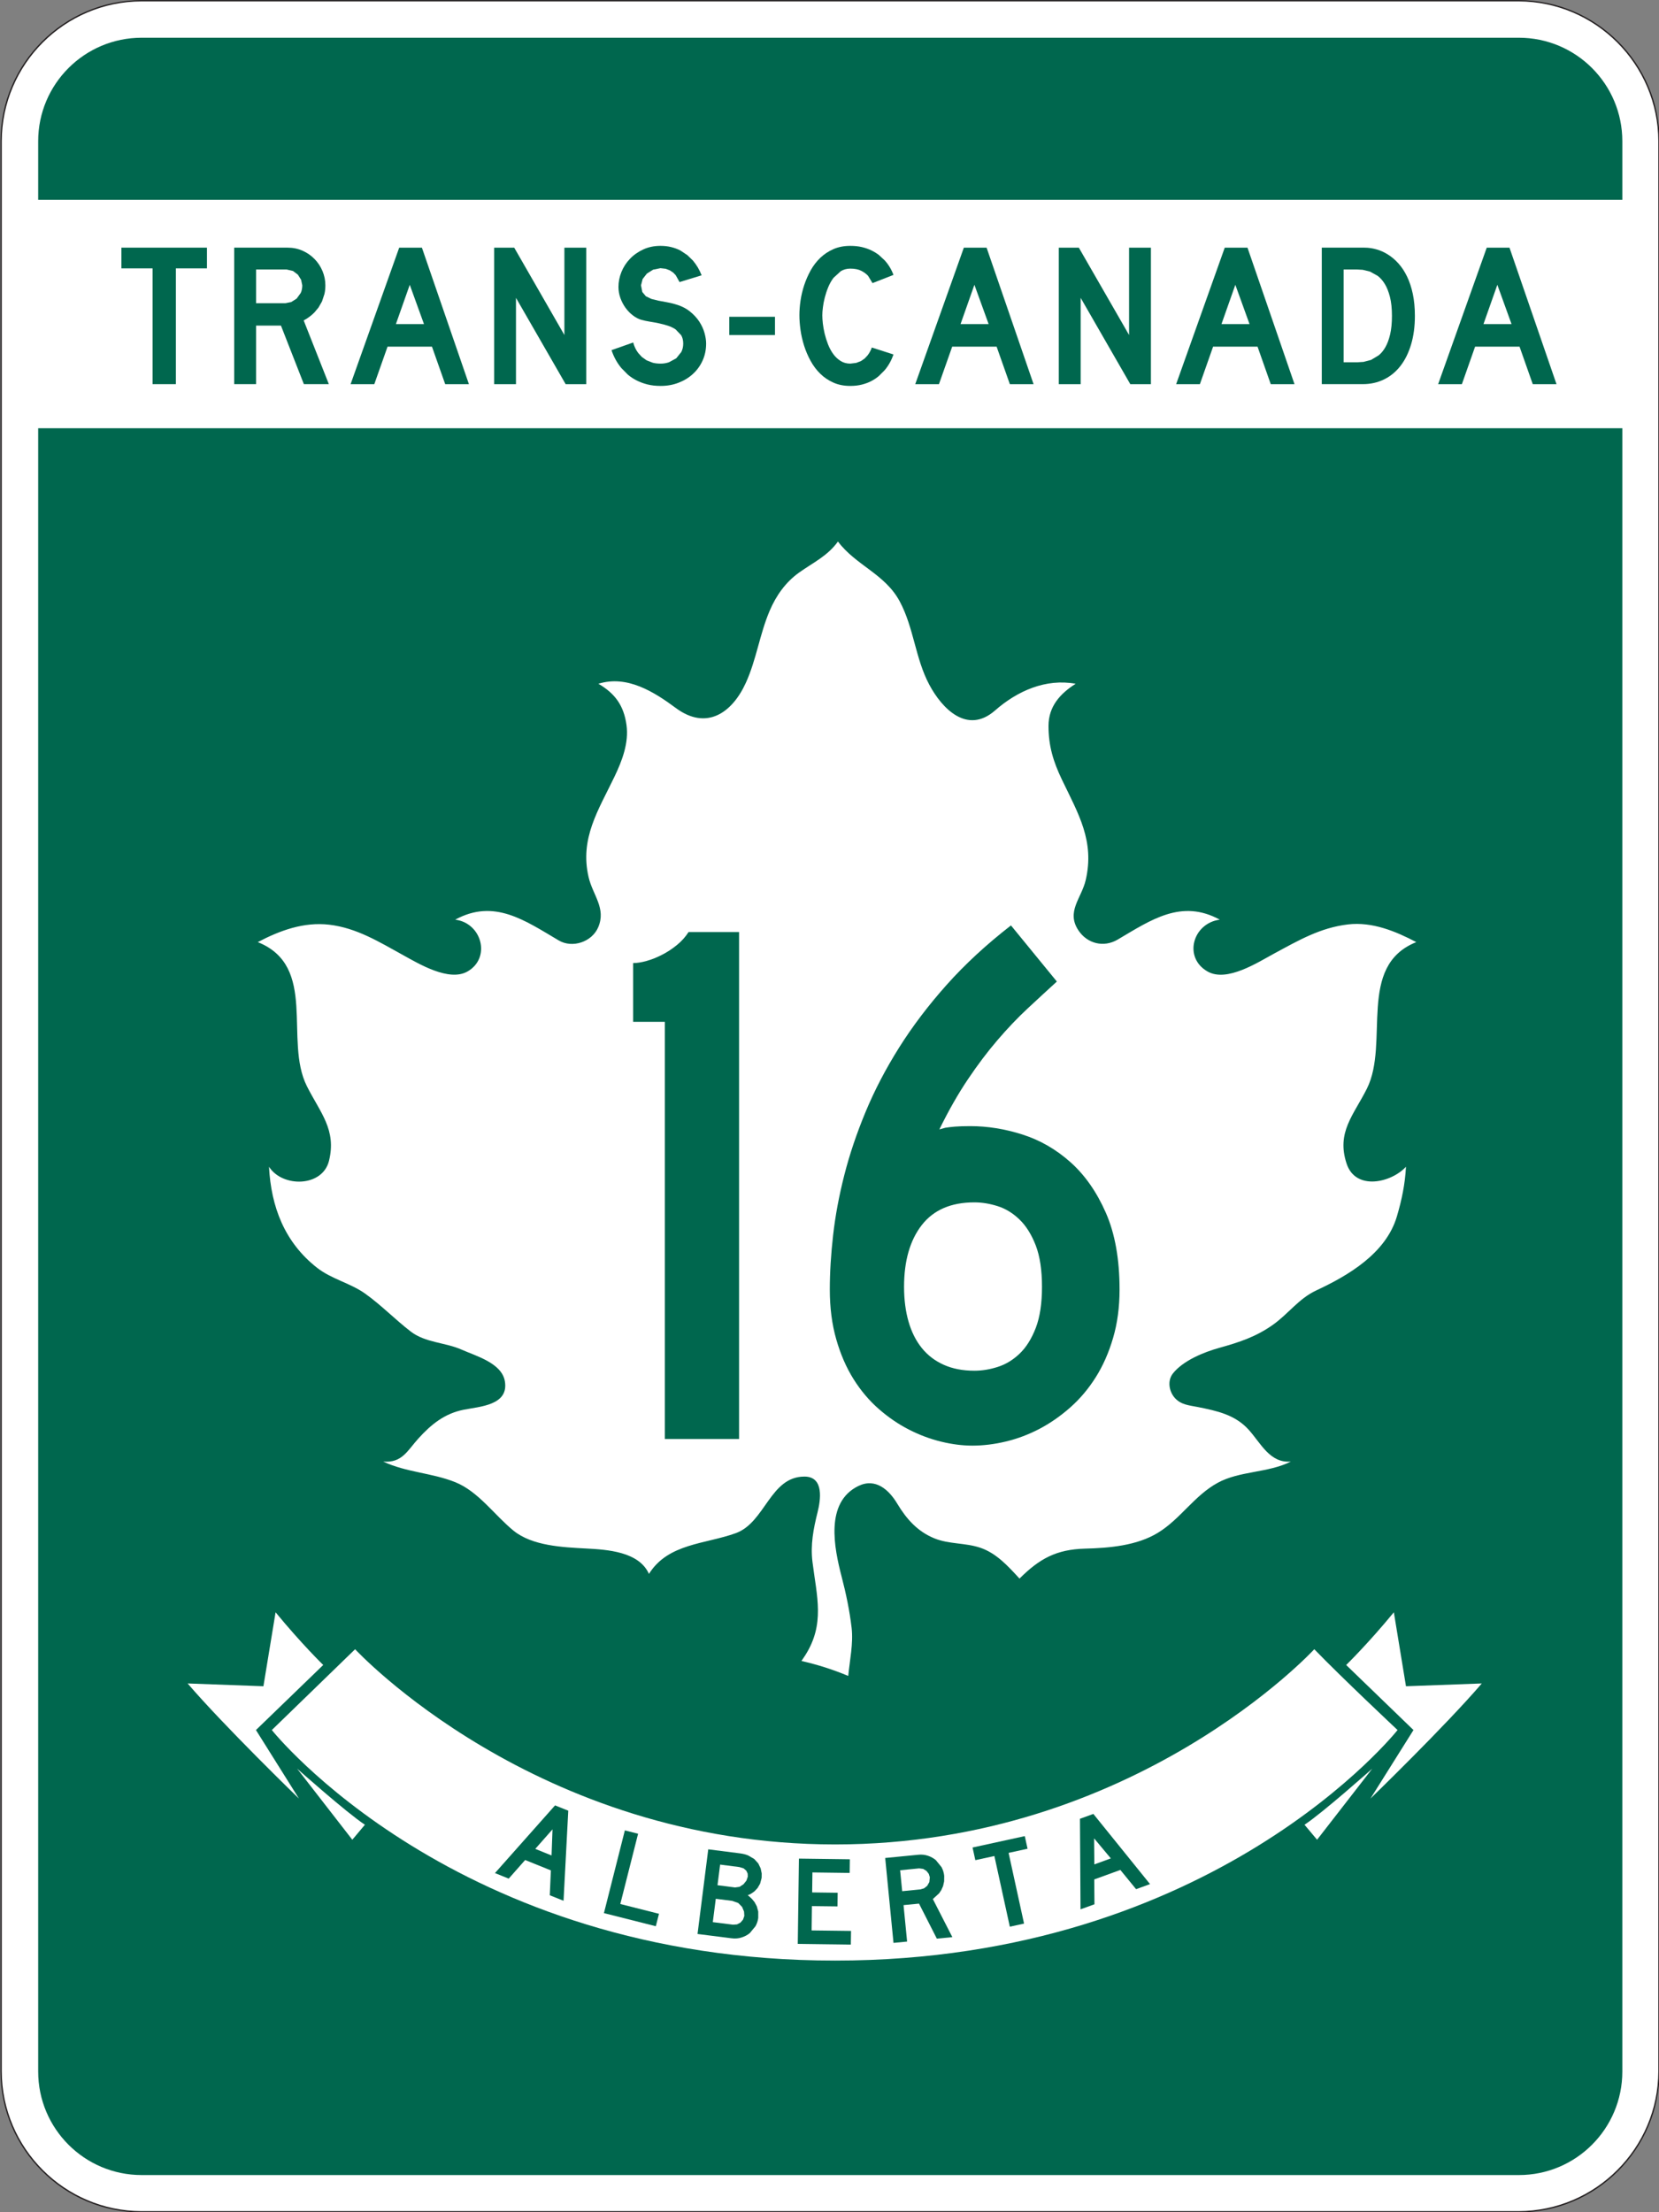 <?xml version="1.0" encoding="UTF-8" standalone="no"?>
<!-- Created with Inkscape (http://www.inkscape.org/) -->
<svg id="svg4315" xmlns:rdf="http://www.w3.org/1999/02/22-rdf-syntax-ns#" xmlns="http://www.w3.org/2000/svg" xml:space="preserve" height="600" width="450" version="1.1" xmlns:cc="http://creativecommons.org/ns#" xmlns:dc="http://purl.org/dc/elements/1.1/"><rect width="100%" height="100%" fill="#808080" stroke="none"/><defs id="defs4319"><clipPath id="clipPath4605" clipPathUnits="userSpaceOnUse"><path id="path4607" d="m 242.991,626.004 54.018,0 0,72 -54.018,0 0,-72 z"/></clipPath></defs><g id="g4325" transform="matrix(1.25,0,0,-1.25,-303.744,1382.505)"><g id="g4601" transform="matrix(6.666,0,0,6.667,-1376.704,-3547.588)"><g id="g4603" clip-path="url(#clipPath4605)"><g id="g4609" transform="translate(292.415,626.021)"><path id="path4611" fill-rule="nonzero" fill="#FFF" d="m 0,0 c 2.513,0 4.569,2.056 4.569,4.569 l 0,62.819 c 0,2.513 -2.056,4.57 -4.569,4.57 l -44.83,0 c -2.513,0 -4.569,-2.057 -4.569,-4.57 l 0,-62.819 C -49.399,2.056 -47.343,0 -44.83,0 L 0,0 z"/></g><g id="g4613" transform="translate(247.585,626)"><path id="path4615" fill-rule="nonzero" fill="#231f20" d="m 0,0 c -2.525,0.001 -4.59,2.066 -4.59,4.591 l 0,62.819 C -4.59,69.935 -2.525,72 0,72 l 44.83,0 c 2.524,0 4.589,-2.065 4.589,-4.59 l 0,-62.819 C 49.419,2.066 47.354,0.001 44.83,0 l 0,0.021 0,0.022 c 2.501,0.004 4.543,2.047 4.547,4.548 l 0,62.819 c -0.004,2.501 -2.046,4.544 -4.547,4.548 L 0,71.958 C -2.501,71.954 -4.544,69.911 -4.548,67.41 l 0,-62.819 C -4.544,2.09 -2.501,0.047 0,0.043 l 44.83,0 0,-0.022 L 44.83,0 0,0 z"/></g><g id="g4617" transform="translate(244.222,684.067)"><path id="path4619" fill-rule="nonzero" fill="#00674e" d="m 0,0 0,-53.48 c 0,-1.861 1.509,-3.37 3.37,-3.37 l 44.83,0 c 1.861,0 3.369,1.509 3.369,3.37 L 51.569,0 0,0 z m 51.569,7.436 0,1.904 c 0,1.861 -1.508,3.369 -3.369,3.369 l -44.83,0 C 1.509,12.709 0,11.201 0,9.34 l 0,-1.904 51.569,0 z"/></g><g id="g4621" transform="translate(269.191,644.131)"><path id="path4623" fill-rule="nonzero" fill="#FFF" d="M 0,0 -0.122,-0.183 C 0.421,-0.309 0.887,-0.456 1.401,-0.67 1.449,-0.172 1.57,0.393 1.511,0.894 1.444,1.463 1.329,2.009 1.185,2.563 0.944,3.492 0.634,4.982 1.736,5.514 2.293,5.781 2.727,5.387 2.999,4.932 3.298,4.435 3.658,4.03 4.204,3.808 4.681,3.613 5.206,3.667 5.696,3.503 6.226,3.325 6.61,2.896 6.976,2.498 c 0.651,0.65 1.201,0.949 2.132,0.975 0.791,0.02 1.689,0.096 2.376,0.517 0.736,0.451 1.18,1.208 1.946,1.626 0.712,0.39 1.635,0.317 2.38,0.69 -0.685,-0.059 -0.979,0.601 -1.378,1.041 -0.442,0.486 -1.033,0.61 -1.645,0.733 -0.287,0.058 -0.551,0.07 -0.755,0.297 -0.187,0.209 -0.251,0.562 -0.059,0.801 0.334,0.418 1.007,0.691 1.512,0.831 0.651,0.181 1.2,0.362 1.753,0.758 0.489,0.349 0.832,0.844 1.392,1.106 1.049,0.489 2.276,1.208 2.631,2.412 0.161,0.546 0.265,1.047 0.296,1.616 -0.48,-0.522 -1.638,-0.787 -1.932,0.099 -0.34,1.023 0.229,1.582 0.66,2.444 0.746,1.495 -0.338,3.99 1.607,4.768 -0.677,0.356 -1.435,0.668 -2.222,0.576 -0.905,-0.107 -1.608,-0.519 -2.401,-0.946 -0.537,-0.29 -1.542,-0.946 -2.172,-0.586 -0.798,0.455 -0.482,1.569 0.398,1.687 -1.248,0.68 -2.231,-0.004 -3.324,-0.649 -0.455,-0.268 -0.988,-0.132 -1.275,0.297 -0.41,0.615 0.098,1.046 0.236,1.643 0.293,1.271 -0.238,2.147 -0.774,3.263 -0.281,0.587 -0.438,1.096 -0.438,1.75 0,0.644 0.39,1.059 0.884,1.373 -0.971,0.176 -1.894,-0.229 -2.625,-0.87 -0.905,-0.791 -1.725,0.061 -2.14,0.84 -0.456,0.854 -0.501,1.849 -0.962,2.71 -0.48,0.896 -1.426,1.17 -2.011,1.949 -0.34,-0.472 -0.806,-0.683 -1.265,-1.01 -0.439,-0.312 -0.748,-0.751 -0.958,-1.243 -0.325,-0.761 -0.43,-1.585 -0.775,-2.344 -0.448,-0.984 -1.283,-1.561 -2.281,-0.82 -0.71,0.526 -1.588,1.079 -2.519,0.788 0.535,-0.312 0.826,-0.702 0.914,-1.341 0.081,-0.585 -0.144,-1.168 -0.39,-1.681 -0.526,-1.096 -1.135,-2.008 -0.844,-3.269 0.136,-0.588 0.579,-1.015 0.313,-1.635 -0.202,-0.473 -0.836,-0.691 -1.283,-0.428 -1.107,0.653 -2.105,1.368 -3.371,0.677 0.868,-0.109 1.173,-1.245 0.399,-1.687 -0.602,-0.343 -1.583,0.25 -2.096,0.533 -0.777,0.428 -1.509,0.884 -2.404,0.99 -0.829,0.097 -1.608,-0.189 -2.326,-0.567 1.965,-0.787 0.847,-3.187 1.596,-4.684 0.43,-0.86 0.975,-1.418 0.721,-2.437 -0.213,-0.854 -1.514,-0.873 -1.952,-0.19 0.069,-1.306 0.506,-2.456 1.561,-3.285 0.477,-0.374 1.092,-0.502 1.57,-0.845 0.525,-0.374 0.969,-0.837 1.482,-1.232 0.478,-0.368 1.126,-0.353 1.655,-0.589 0.471,-0.209 1.305,-0.436 1.409,-1.025 0.138,-0.789 -0.816,-0.827 -1.343,-0.932 -0.621,-0.125 -1.049,-0.472 -1.468,-0.932 -0.361,-0.397 -0.531,-0.807 -1.149,-0.755 0.757,-0.354 1.581,-0.364 2.345,-0.67 0.755,-0.304 1.274,-1.068 1.893,-1.575 0.616,-0.503 1.614,-0.543 2.373,-0.584 0.665,-0.035 1.718,-0.097 2.04,-0.827 0.625,0.999 1.831,0.965 2.828,1.327 0.961,0.35 1.114,1.841 2.234,1.841 C 0.624,5.818 0.5,5.046 0.402,4.655 0.267,4.114 0.167,3.597 0.237,3.037 0.379,1.906 0.648,1.018 0,0"/></g><g id="g4625" transform="translate(253.501,643.817)"><path id="path4627" fill-rule="nonzero" fill="#FFF" d="m 0,0 c 0,0 -0.706,0.687 -1.551,1.715 l -0.396,-2.407 -2.467,0.091 c 1.198,-1.397 3.624,-3.747 3.624,-3.747 L -2.19,-2.117 0,0 z"/></g><g id="g4629" transform="translate(285.763,644.33)"><path id="path4631" fill-rule="nonzero" fill="#FFF" d="M 0,0 C 0,0 -5.848,-6.353 -15.597,-6.353 -25.347,-6.353 -31.224,0 -31.224,0 l -2.711,-2.63 c 0,0 5.964,-7.503 18.338,-7.503 12.373,0 18.308,7.503 18.308,7.503 0,0 -1.818,1.706 -2.711,2.63"/></g><g id="g4633" transform="translate(252.651,640.444)"><path id="path4635" fill-rule="nonzero" fill="#FFF" d="m 0,0 1.797,-2.314 0.41,0.488 C 1.625,-1.446 0,0 0,0"/></g><g id="g4637" transform="translate(286.801,643.817)"><path id="path4639" fill-rule="nonzero" fill="#FFF" d="m 0,0 c 0,0 0.707,0.687 1.552,1.715 l 0.395,-2.407 2.468,0.091 C 3.217,-1.998 0.79,-4.348 0.79,-4.348 L 2.191,-2.117 0,0 z"/></g><g id="g4641" transform="translate(287.651,640.444)"><path id="path4643" fill-rule="nonzero" fill="#FFF" d="m 0,0 -1.797,-2.314 -0.409,0.488 C -1.625,-1.446 0,0 0,0"/></g><g id="g4645" transform="translate(260.965,638.468)"><path id="path4647" fill-rule="nonzero" fill="#00674e" d="M 0,0 -0.561,-0.636 -0.031,-0.85 0,0 z m -0.089,-2.145 0.036,0.809 -0.838,0.338 -0.535,-0.606 -0.447,0.181 1.956,2.203 0.43,-0.173 -0.154,-2.932 -0.448,0.18 z"/></g><g id="g4649" transform="translate(262.639,635.742)"><path id="path4651" fill-rule="nonzero" fill="#00674e" d="M 0,0 0.681,2.692 1.112,2.583 0.533,0.296 1.792,-0.022 1.689,-0.427 0,0 z"/></g><g id="g4653" transform="translate(267.322,636.928)"><path id="path4655" fill-rule="nonzero" fill="#00674e" d="m 0,0 -0.004,0.1 -0.044,0.094 -0.089,0.077 -0.14,0.042 -0.624,0.08 -0.085,-0.671 0.571,-0.073 0.146,0.02 0.128,0.083 0.096,0.119 L 0,0 m -0.113,-1.278 -0.009,0.142 -0.064,0.152 -0.125,0.127 -0.195,0.069 -0.536,0.068 -0.097,-0.76 0.66,-0.083 0.129,0.01 0.112,0.059 0.083,0.096 0.042,0.12 M 0.34,-1.343 C 0.328,-1.437 0.298,-1.526 0.251,-1.612 L 0.065,-1.837 C -0.012,-1.9 -0.101,-1.947 -0.202,-1.979 -0.303,-2.012 -0.413,-2.021 -0.531,-2.005 l -1.105,0.14 0.349,2.755 1.028,-0.131 C -0.156,0.746 -0.066,0.724 0.011,0.691 L 0.209,0.576 0.342,0.43 0.419,0.269 0.453,0.106 0.451,-0.039 0.401,-0.228 0.318,-0.37 0.22,-0.475 0.122,-0.545 0.043,-0.587 l -0.045,-0.017 0.055,-0.044 0.08,-0.074 0.086,-0.104 0.074,-0.137 0.047,-0.172 0,-0.208"/></g><g id="g4657" transform="translate(268.949,634.74)"><path id="path4659" fill-rule="nonzero" fill="#00674e" d="M 0,0 0.038,2.776 1.695,2.754 1.689,2.31 0.477,2.326 0.468,1.675 1.299,1.664 1.293,1.22 0.461,1.23 0.451,0.438 1.734,0.422 1.727,-0.023 0,0 z"/></g><g id="g4661" transform="translate(273.248,636.908)"><path id="path4663" fill-rule="nonzero" fill="#00674e" d="M 0,0 -0.034,0.11 -0.109,0.207 -0.217,0.273 -0.348,0.29 -0.967,0.229 -0.9,-0.453 l 0.595,0.059 0.115,0.034 0.103,0.08 0.07,0.122 L 0,0 m 0.228,-1.997 -0.58,1.14 -0.504,-0.049 0.116,-1.186 -0.443,-0.043 -0.27,2.763 1.083,0.106 C -0.262,0.745 -0.159,0.733 -0.063,0.701 0.034,0.669 0.121,0.621 0.196,0.558 L 0.381,0.33 C 0.429,0.241 0.458,0.146 0.468,0.046 L 0.466,-0.133 0.431,-0.287 0.373,-0.417 0.302,-0.522 0.098,-0.708 0.733,-1.948 0.228,-1.997 z"/></g><g id="g4665" transform="translate(275.812,637.702)"><path id="path4667" fill-rule="nonzero" fill="#00674e" d="m 0,0 0.503,-2.301 -0.463,-0.101 -0.503,2.3 -0.62,-0.135 -0.09,0.412 1.7,0.371 L 0.617,0.135 0,0 z"/></g><g id="g4669" transform="translate(278.595,638.175)"><path id="path4671" fill-rule="nonzero" fill="#00674e" d="M 0,0 0.008,-0.848 0.545,-0.652 0,0 z M 1.367,-1.654 0.855,-1.028 0.005,-1.337 0.012,-2.146 -0.442,-2.31 -0.46,0.637 -0.024,0.795 1.821,-1.489 1.367,-1.654 z"/></g><g id="g4673" transform="translate(248.704,689.27)"><path id="path4675" fill-rule="nonzero" fill="#00674e" d="m 0,0 0,-3.768 -0.758,0 0,3.768 -1.015,0 0,0.674 2.785,0 L 1.012,0 0,0 z"/></g><g id="g4677" transform="translate(252.819,688.718)"><path id="path4679" fill-rule="nonzero" fill="#00674e" d="m 0,0 -0.038,0.181 -0.104,0.165 -0.16,0.121 -0.207,0.048 -0.995,0 0,-1.097 0.957,0 0.188,0.038 0.176,0.112 0.132,0.182 C -0.017,-0.178 0,-0.095 0,0 m 0.052,-3.216 -0.746,1.906 -0.81,0 0,-1.906 -0.712,0 0,4.442 1.741,0 c 0.174,0 0.335,-0.033 0.485,-0.1 C 0.159,1.06 0.289,0.97 0.399,0.857 0.509,0.745 0.595,0.614 0.658,0.466 0.72,0.317 0.752,0.162 0.752,0 c 0,-0.102 -0.01,-0.197 -0.031,-0.285 L 0.642,-0.525 0.529,-0.722 0.399,-0.879 C 0.295,-0.985 0.177,-1.073 0.046,-1.143 l 0.819,-2.073 -0.813,0 z"/></g><g id="g4681" transform="translate(256.318,688.735)"><path id="path4683" fill-rule="nonzero" fill="#00674e" d="m 0,0 -0.451,-1.278 0.914,0 L 0,0 z m 1.154,-3.234 -0.431,1.221 -1.446,0 -0.431,-1.221 -0.772,0 1.582,4.442 0.74,0 1.53,-4.442 -0.772,0 z"/></g><g id="g4685" transform="translate(261.393,685.501)"><path id="path4687" fill-rule="nonzero" fill="#00674e" d="m 0,0 -1.617,2.809 0,-2.809 -0.711,0 0,4.442 0.654,0 1.633,-2.842 0,2.842 0.712,0 L 0.671,0 0,0 z"/></g><g id="g4689" transform="translate(265.966,686.823)"><path id="path4691" fill-rule="nonzero" fill="#00674e" d="m 0,0 c 0,-0.198 -0.038,-0.382 -0.114,-0.551 -0.076,-0.169 -0.181,-0.314 -0.314,-0.436 -0.133,-0.123 -0.29,-0.219 -0.47,-0.288 -0.18,-0.07 -0.374,-0.104 -0.582,-0.104 -0.161,0 -0.306,0.017 -0.437,0.05 -0.131,0.034 -0.249,0.079 -0.354,0.133 -0.106,0.055 -0.199,0.117 -0.28,0.187 l -0.211,0.214 c -0.141,0.171 -0.247,0.365 -0.318,0.581 0.133,0.047 0.251,0.088 0.356,0.125 l 0.13,0.046 0.113,0.04 0.107,0.038 c 0.032,-0.127 0.087,-0.242 0.165,-0.344 l 0.115,-0.126 0.156,-0.111 0.203,-0.079 c 0.075,-0.019 0.16,-0.028 0.255,-0.028 0.092,0 0.183,0.014 0.271,0.045 l 0.236,0.128 0.165,0.206 c 0.041,0.081 0.062,0.172 0.062,0.274 0,0.108 -0.023,0.199 -0.068,0.273 L -0.993,0.46 c -0.074,0.05 -0.159,0.091 -0.255,0.122 -0.095,0.03 -0.193,0.056 -0.295,0.078 -0.101,0.021 -0.2,0.039 -0.296,0.054 -0.096,0.016 -0.184,0.034 -0.263,0.056 -0.095,0.026 -0.187,0.074 -0.278,0.143 -0.091,0.068 -0.171,0.15 -0.242,0.247 -0.07,0.096 -0.126,0.203 -0.169,0.321 -0.042,0.118 -0.063,0.238 -0.063,0.361 0,0.164 0.032,0.326 0.096,0.486 0.065,0.16 0.157,0.303 0.277,0.428 0.119,0.126 0.263,0.227 0.432,0.306 0.169,0.078 0.356,0.117 0.563,0.117 0.129,0 0.247,-0.014 0.354,-0.041 0.107,-0.027 0.204,-0.063 0.291,-0.108 L -0.61,2.876 -0.431,2.702 c 0.12,-0.141 0.214,-0.301 0.284,-0.481 L -0.865,2.001 -0.992,2.227 -1.074,2.311 -1.183,2.383 -1.319,2.434 -1.486,2.453 -1.725,2.405 -1.928,2.278 -2.068,2.099 -2.12,1.895 -2.078,1.678 -1.961,1.538 -1.781,1.452 -1.556,1.396 C -1.475,1.379 -1.389,1.363 -1.297,1.348 -1.206,1.333 -1.112,1.311 -1.018,1.284 -0.829,1.232 -0.669,1.155 -0.539,1.053 -0.409,0.951 -0.304,0.838 -0.224,0.716 -0.144,0.593 -0.087,0.469 -0.052,0.341 -0.017,0.214 0,0.101 0,0"/></g><path id="path4693" fill-rule="nonzero" fill="#00674e" d="m 266.72,687.694 1.487,0 0,-0.593 -1.487,0 0,0.593 z"/><g id="g4695" transform="translate(271.778,685.956)"><path id="path4697" fill-rule="nonzero" fill="#00674e" d="m 0,0 -0.188,-0.188 c -0.071,-0.061 -0.153,-0.117 -0.245,-0.165 -0.09,-0.048 -0.193,-0.086 -0.307,-0.115 -0.113,-0.029 -0.24,-0.044 -0.379,-0.044 -0.207,0 -0.391,0.036 -0.552,0.109 -0.162,0.072 -0.305,0.169 -0.427,0.289 -0.123,0.12 -0.227,0.26 -0.314,0.418 -0.086,0.158 -0.157,0.322 -0.211,0.493 -0.054,0.171 -0.093,0.342 -0.117,0.514 -0.024,0.171 -0.036,0.331 -0.036,0.48 0,0.148 0.012,0.306 0.037,0.475 0.025,0.169 0.065,0.337 0.12,0.504 0.055,0.166 0.126,0.327 0.211,0.481 0.086,0.154 0.191,0.29 0.314,0.408 0.124,0.117 0.266,0.211 0.427,0.282 0.161,0.07 0.343,0.105 0.548,0.105 0.139,0 0.266,-0.013 0.379,-0.04 0.114,-0.027 0.217,-0.063 0.307,-0.107 0.092,-0.045 0.174,-0.095 0.245,-0.15 L 0,3.575 C 0.126,3.436 0.221,3.278 0.286,3.101 L -0.396,2.834 -0.541,3.072 c -0.054,0.059 -0.127,0.114 -0.22,0.162 -0.091,0.048 -0.212,0.072 -0.358,0.072 -0.116,0 -0.219,-0.028 -0.31,-0.084 L -1.666,3.005 C -1.733,2.917 -1.79,2.816 -1.836,2.705 -1.883,2.592 -1.92,2.48 -1.949,2.367 -1.978,2.255 -1.999,2.147 -2.011,2.045 -2.024,1.943 -2.03,1.856 -2.03,1.785 c 0,-0.072 0.006,-0.16 0.017,-0.265 0.012,-0.105 0.032,-0.215 0.059,-0.331 0.028,-0.116 0.065,-0.232 0.11,-0.349 0.046,-0.116 0.102,-0.221 0.17,-0.314 0.067,-0.092 0.147,-0.167 0.239,-0.225 0.091,-0.058 0.196,-0.087 0.316,-0.087 l 0.191,0.023 0.155,0.059 0.121,0.084 0.092,0.098 c 0.061,0.077 0.108,0.163 0.141,0.26 L 0.286,0.512 C 0.221,0.321 0.126,0.15 0,0"/></g><g id="g4699" transform="translate(274.699,688.735)"><path id="path4701" fill-rule="nonzero" fill="#00674e" d="m 0,0 -0.451,-1.278 0.914,0 L 0,0 z m 1.154,-3.234 -0.431,1.221 -1.446,0 -0.431,-1.221 -0.772,0 1.582,4.442 0.741,0 1.529,-4.442 -0.772,0 z"/></g><g id="g4703" transform="translate(279.774,685.501)"><path id="path4705" fill-rule="nonzero" fill="#00674e" d="m 0,0 -1.616,2.809 0,-2.809 -0.712,0 0,4.442 0.653,0 1.635,-2.842 0,2.842 0.711,0 L 0.671,0 0,0 z"/></g><g id="g4707" transform="translate(283.193,688.735)"><path id="path4709" fill-rule="nonzero" fill="#00674e" d="m 0,0 -0.451,-1.278 0.913,0 L 0,0 z m 1.153,-3.234 -0.43,1.221 -1.447,0 -0.43,-1.221 -0.773,0 1.582,4.442 0.741,0 1.53,-4.442 -0.773,0 z"/></g><g id="g4711" transform="translate(288.291,687.723)"><path id="path4713" fill-rule="nonzero" fill="#00674e" d="m 0,0 c 0,0.243 -0.022,0.449 -0.065,0.618 -0.043,0.168 -0.099,0.309 -0.167,0.421 -0.069,0.111 -0.146,0.199 -0.23,0.263 l -0.254,0.141 -0.236,0.057 -0.184,0.01 -0.437,0 0,-3.02 0.443,0 0.205,0.013 0.244,0.064 0.247,0.148 c 0.081,0.064 0.155,0.152 0.219,0.264 0.065,0.112 0.116,0.251 0.156,0.418 C -0.02,-0.436 0,-0.235 0,0 M 0.747,0 C 0.747,-0.343 0.706,-0.652 0.624,-0.927 0.542,-1.202 0.427,-1.435 0.278,-1.627 0.13,-1.818 -0.049,-1.966 -0.259,-2.068 -0.468,-2.17 -0.698,-2.221 -0.951,-2.221 l -1.333,0 0,4.442 1.39,0 c 0.128,0 0.256,-0.018 0.387,-0.055 C -0.377,2.13 -0.251,2.073 -0.13,1.997 -0.008,1.921 0.106,1.824 0.213,1.705 0.32,1.586 0.413,1.445 0.492,1.281 0.571,1.118 0.634,0.929 0.679,0.716 0.724,0.503 0.747,0.264 0.747,0"/></g><g id="g4715" transform="translate(291.722,688.735)"><path id="path4717" fill-rule="nonzero" fill="#00674e" d="m 0,0 -0.451,-1.278 0.913,0 L 0,0 z m 1.153,-3.234 -0.43,1.221 -1.447,0 -0.43,-1.221 -0.773,0 1.582,4.442 0.741,0 1.53,-4.442 -0.773,0 z"/></g><g id="g4719" transform="translate(264.621,651.171)"><path id="path4721" fill-rule="nonzero" fill="#00674e" d="m 0,0 0,13.578 -1.031,0 0,1.912 c 0.129,0 0.276,0.023 0.44,0.07 0.165,0.046 0.332,0.113 0.5,0.199 0.168,0.086 0.329,0.191 0.483,0.317 0.154,0.125 0.281,0.266 0.381,0.424 l 1.644,0 L 2.417,0 0,0 z"/></g><g id="g4723" transform="translate(276.899,656.123)"><path id="path4725" fill-rule="nonzero" fill="#00674e" d="M 0,0 C 0,0.544 -0.067,0.993 -0.203,1.348 -0.34,1.702 -0.516,1.983 -0.731,2.191 -0.945,2.398 -1.182,2.544 -1.44,2.626 -1.697,2.708 -1.951,2.75 -2.202,2.75 -2.961,2.75 -3.532,2.503 -3.915,2.009 -4.298,1.515 -4.49,0.845 -4.49,0 c 0,-0.416 0.049,-0.792 0.145,-1.128 0.097,-0.337 0.24,-0.623 0.43,-0.859 0.189,-0.237 0.428,-0.419 0.714,-0.548 0.287,-0.129 0.62,-0.194 0.999,-0.194 0.251,0 0.505,0.041 0.762,0.124 0.258,0.082 0.495,0.225 0.709,0.429 0.215,0.204 0.391,0.484 0.528,0.838 C -0.067,-0.983 0,-0.537 0,0 m 2.525,-0.086 c 0,-0.573 -0.07,-1.098 -0.21,-1.574 C 2.176,-2.137 1.988,-2.563 1.752,-2.938 1.516,-3.314 1.239,-3.642 0.924,-3.921 0.609,-4.2 0.274,-4.434 -0.08,-4.62 -0.435,-4.806 -0.8,-4.943 -1.176,-5.033 c -0.376,-0.09 -0.739,-0.134 -1.091,-0.134 -0.322,0 -0.66,0.043 -1.014,0.129 -0.355,0.086 -0.704,0.216 -1.048,0.392 -0.344,0.175 -0.671,0.399 -0.983,0.671 -0.311,0.272 -0.586,0.596 -0.822,0.972 -0.236,0.376 -0.424,0.808 -0.563,1.295 -0.14,0.486 -0.21,1.027 -0.21,1.622 0,0.551 0.036,1.142 0.108,1.773 0.071,0.629 0.193,1.281 0.365,1.955 0.171,0.672 0.403,1.358 0.693,2.056 0.29,0.698 0.653,1.395 1.09,2.09 0.437,0.694 0.955,1.377 1.552,2.046 0.598,0.67 1.294,1.312 2.089,1.929 L 0.484,9.937 C 0.169,9.65 -0.151,9.354 -0.478,9.05 -0.804,8.746 -1.128,8.405 -1.45,8.029 -1.773,7.653 -2.093,7.229 -2.411,6.756 -2.729,6.284 -3.04,5.739 -3.341,5.124 l 0.193,0.054 c 0.08,0.013 0.183,0.026 0.312,0.037 0.129,0.011 0.298,0.016 0.505,0.016 0.558,0 1.125,-0.091 1.698,-0.274 C -0.06,4.774 0.46,4.474 0.93,4.055 1.398,3.636 1.782,3.088 2.079,2.411 2.376,1.734 2.525,0.902 2.525,-0.086"/></g></g></g></g></svg>